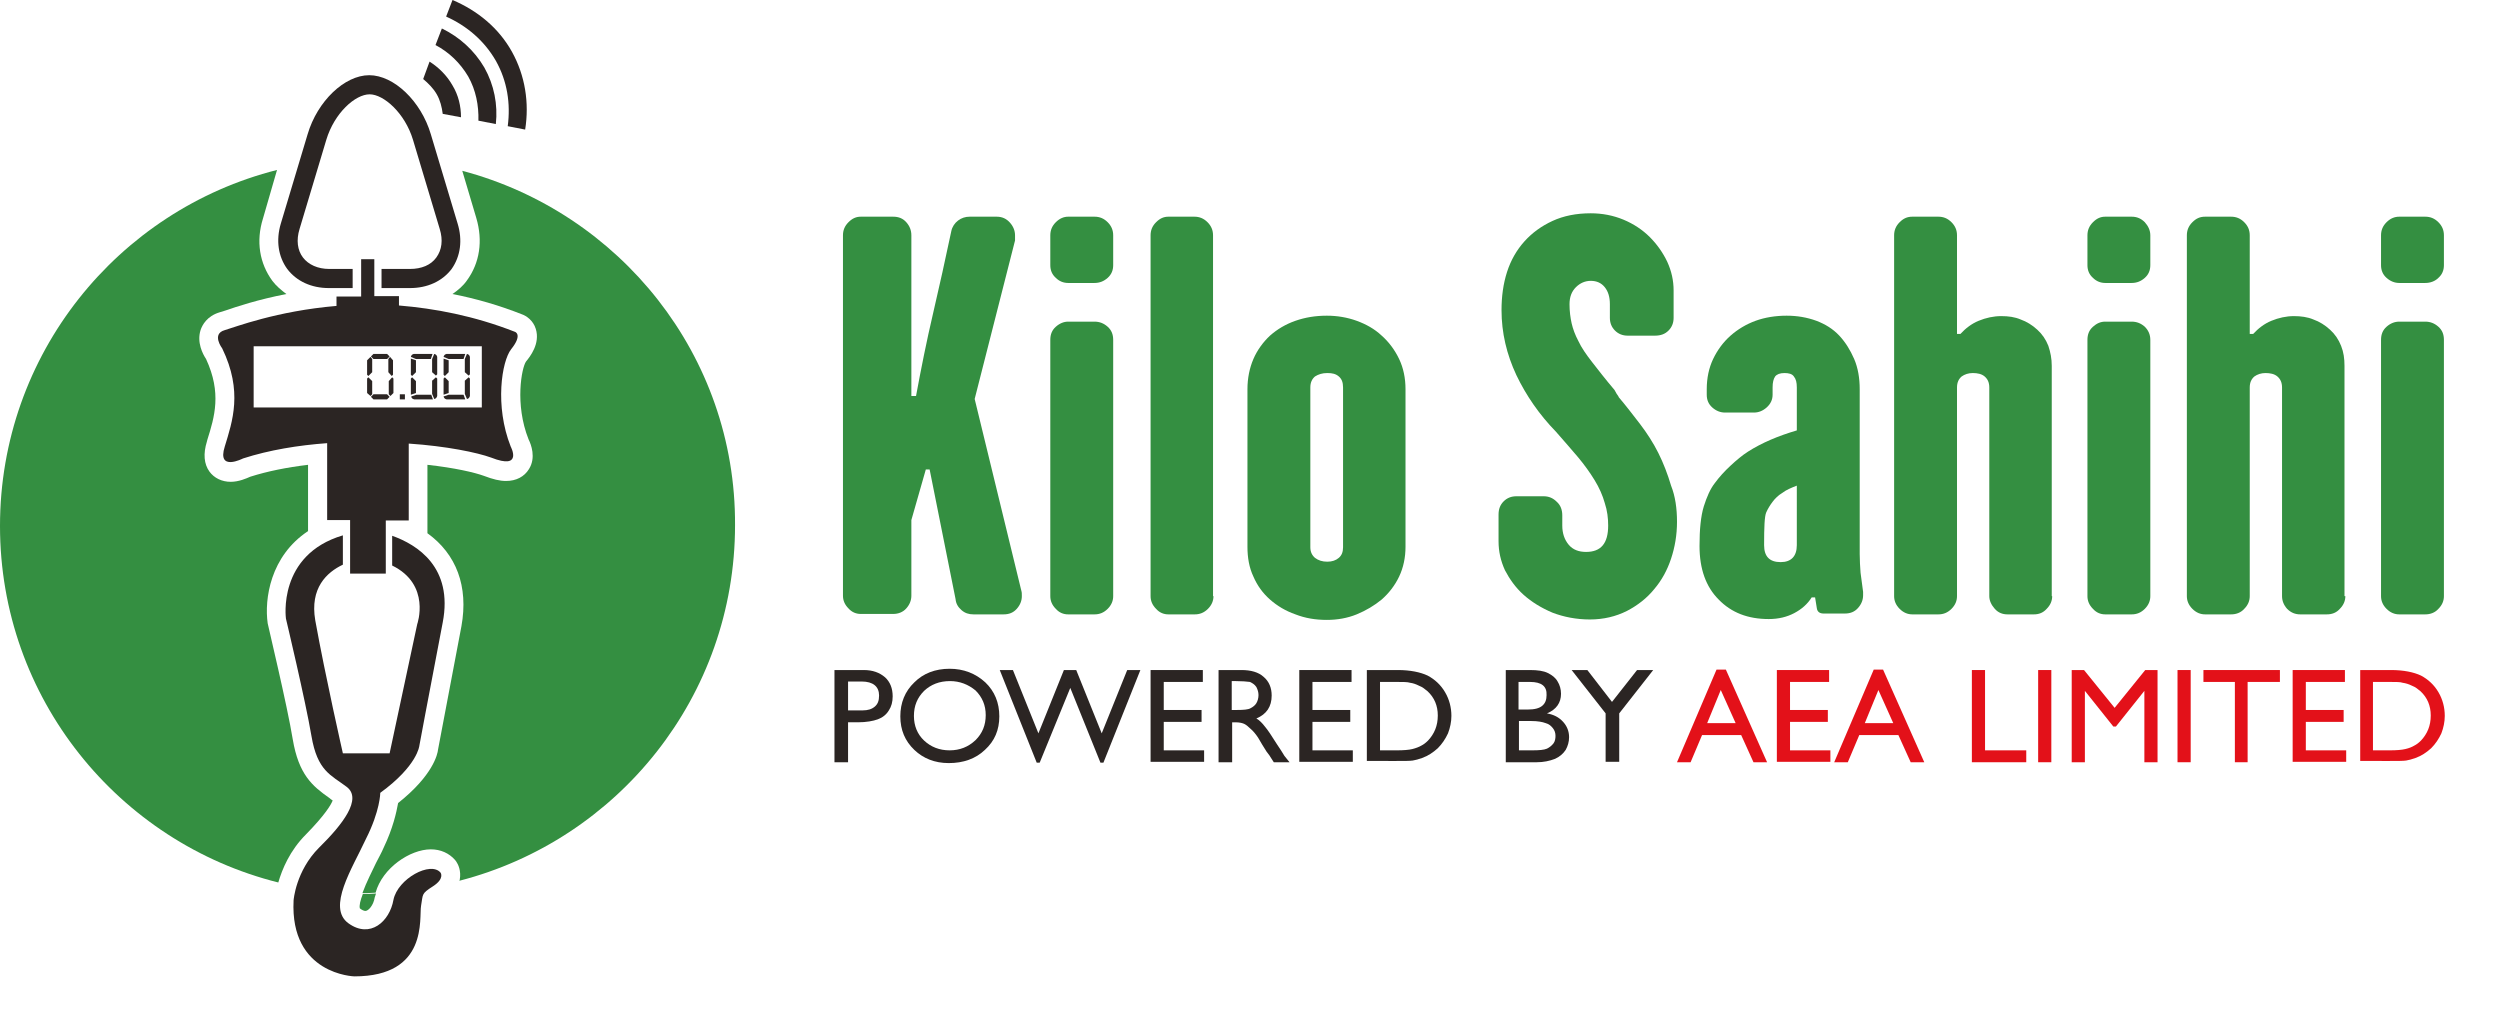 <?xml version="1.0" encoding="utf-8"?>
<!-- Generator: Adobe Illustrator 22.0.1, SVG Export Plug-In . SVG Version: 6.00 Build 0)  -->
<svg version="1.1" id="Layer_1" xmlns="http://www.w3.org/2000/svg" xmlns:xlink="http://www.w3.org/1999/xlink" x="0px" y="0px"
	 viewBox="0 0 588.4 238.3" style="enable-background:new 0 0 588.4 238.3;" xml:space="preserve">
<style type="text/css">
	.st0{fill:#348F41;}
	.st1{fill:#2B2523;}
	.st2{fill:#E31119;}
</style>
<g>
	<g>
		<g>
			<path class="st0" d="M240.4,139.1c0.1,0.3,0.1,0.7,0.1,1.2c0,1.1-0.4,2.1-1.2,3c-0.8,0.9-1.8,1.3-3.1,1.3h-7.1
				c-1.1,0-2-0.3-2.8-1c-0.8-0.7-1.3-1.5-1.4-2.6l-6.1-30.5h-0.9l-3.4,11.9v17.8c0,1.1-0.4,2.1-1.2,3c-0.8,0.9-1.9,1.3-3.1,1.3h-7.6
				c-1.1,0-2.1-0.4-2.9-1.3c-0.9-0.9-1.3-1.9-1.3-3V55.4c0-1.2,0.4-2.2,1.3-3.1c0.9-0.9,1.8-1.3,2.9-1.3h7.6c1.3,0,2.3,0.4,3.1,1.3
				c0.8,0.9,1.2,1.9,1.2,3.1v37.8h1.1c1.2-6.5,2.5-13,4-19.4c1.5-6.4,2.9-12.8,4.3-19.4c0.2-1,0.8-1.9,1.6-2.5
				c0.8-0.6,1.7-0.9,2.7-0.9h6.4c1.3,0,2.3,0.5,3.1,1.4c0.8,0.9,1.2,1.9,1.2,3c0,0.5,0,0.9,0,1.2l-9.5,37.3L240.4,139.1z"/>
			<path class="st0" d="M262,62.4c0,1.2-0.4,2.2-1.3,3c-0.9,0.8-1.9,1.2-3.1,1.2h-6.2c-1.1,0-2.1-0.4-2.9-1.2
				c-0.9-0.8-1.3-1.8-1.3-3v-7c0-1.2,0.4-2.2,1.3-3.1c0.9-0.9,1.9-1.3,2.9-1.3h6.2c1.2,0,2.2,0.4,3.1,1.3c0.9,0.9,1.3,1.9,1.3,3.1
				V62.4z M262,140.3c0,1.1-0.4,2.1-1.3,3c-0.9,0.9-1.9,1.3-3.1,1.3h-6.2c-1.1,0-2.1-0.4-2.9-1.3c-0.9-0.9-1.3-1.9-1.3-3V80
				c0-1.3,0.4-2.3,1.3-3.1c0.9-0.8,1.9-1.2,2.9-1.2h6.2c1.2,0,2.2,0.4,3.1,1.2c0.9,0.8,1.3,1.8,1.3,3.1V140.3z"/>
			<path class="st0" d="M285.6,140.3c0,1.1-0.4,2.1-1.3,3c-0.9,0.9-1.9,1.3-3.1,1.3H275c-1.1,0-2.1-0.4-2.9-1.3
				c-0.9-0.9-1.3-1.9-1.3-3V55.4c0-1.2,0.4-2.2,1.3-3.1c0.9-0.9,1.8-1.3,2.9-1.3h6.1c1.2,0,2.2,0.4,3.1,1.3c0.9,0.9,1.3,1.9,1.3,3.1
				V140.3z"/>
			<path class="st0" d="M330.8,128.7c0,2.5-0.5,4.9-1.5,7c-1,2.1-2.4,3.9-4.1,5.4c-1.7,1.4-3.7,2.6-5.9,3.5c-2.2,0.9-4.6,1.3-7,1.3
				c-2.7,0-5.1-0.4-7.4-1.3c-2.3-0.8-4.3-2-6-3.5c-1.7-1.5-3-3.3-3.9-5.4c-1-2.1-1.4-4.5-1.4-7V91.6c0-2.6,0.5-5,1.4-7.1
				c0.9-2.1,2.3-4,3.9-5.5c1.7-1.5,3.7-2.7,6-3.5c2.3-0.8,4.7-1.2,7.4-1.2c2.4,0,4.8,0.4,7,1.2c2.2,0.8,4.2,1.9,5.9,3.5
				c1.7,1.5,3.1,3.4,4.1,5.5c1,2.1,1.5,4.5,1.5,7.1V128.7z M316.1,91.2c0-1.2-0.3-2-1-2.6c-0.7-0.6-1.5-0.8-2.7-0.8
				c-1.2,0-2.1,0.3-2.9,0.8c-0.7,0.6-1.1,1.4-1.1,2.6v37.6c0,1.1,0.4,1.9,1.1,2.5c0.8,0.6,1.7,0.9,2.9,0.9c1.1,0,2-0.3,2.7-0.9
				c0.7-0.6,1-1.4,1-2.5V91.2z"/>
			<path class="st0" d="M394.7,122.8c0,3.1-0.5,6-1.4,8.7c-0.9,2.7-2.2,5.1-4,7.2c-1.7,2.1-3.9,3.8-6.4,5.1c-2.6,1.3-5.5,2-8.7,2
				c-3.2,0-6.2-0.6-8.8-1.6c-2.6-1.1-4.9-2.5-6.8-4.2c-1.9-1.7-3.3-3.7-4.4-5.8c-1-2.2-1.5-4.4-1.5-6.8v-6.3c0-1.3,0.4-2.3,1.2-3.1
				c0.8-0.8,1.8-1.2,3-1.2h6.4c1.2,0,2.2,0.4,3.1,1.3c0.9,0.8,1.3,1.9,1.3,3.2v2.4c0,1.8,0.5,3.3,1.5,4.5c1,1.2,2.4,1.7,4.1,1.7
				c3.5,0,5.2-2,5.2-6.2c0-1.7-0.2-3.5-0.8-5.3c-0.5-1.8-1.3-3.6-2.4-5.4c-1.1-1.8-2.4-3.6-3.9-5.4c-1.5-1.8-3.3-3.8-5.2-6
				c-3.9-4-7-8.5-9.3-13.3c-2.3-4.9-3.5-10-3.5-15.3c0-3.2,0.4-6.2,1.3-9c0.9-2.8,2.3-5.2,4.1-7.2c1.8-2,4-3.6,6.6-4.8
				c2.6-1.2,5.6-1.8,9-1.8c2.7,0,5.3,0.5,7.7,1.5c2.4,1,4.5,2.4,6.2,4.1c1.7,1.7,3.1,3.7,4.1,5.8c1,2.2,1.5,4.4,1.5,6.8v6.4
				c0,1.2-0.4,2.2-1.2,3c-0.8,0.8-1.8,1.2-3.2,1.2h-6.4c-1.2,0-2.2-0.4-3-1.2c-0.8-0.8-1.2-1.8-1.2-3v-3.2c0-1.7-0.4-3-1.2-4
				c-0.8-1-1.9-1.5-3.3-1.5c-1.3,0-2.5,0.5-3.5,1.5c-1,1-1.5,2.3-1.5,4c0,1.6,0.2,3.2,0.5,4.5c0.3,1.3,0.8,2.7,1.6,4.2
				c0.7,1.5,1.8,3.1,3.2,4.9c1.4,1.8,3.1,4,5.3,6.6c0.2,0.3,0.3,0.6,0.5,0.9c0.2,0.3,0.4,0.5,0.5,0.8c1.7,2,3.3,4.1,5,6.3
				c1.6,2.1,3.1,4.4,4.3,6.8c1.2,2.4,2.2,5,3,7.7C394.3,116.8,394.7,119.7,394.7,122.8z"/>
			<path class="st0" d="M438.5,139.3c0,0.1,0,0.4,0,0.8c0,1.1-0.4,2.1-1.2,3c-0.8,0.9-1.8,1.3-3.1,1.3h-5c-0.9,0-1.5-0.4-1.6-1.3
				l-0.4-2.5h-0.8c-1,1.6-2.4,2.8-4.1,3.7c-1.7,0.9-3.7,1.4-6,1.4c-4.9,0-8.8-1.5-11.8-4.6c-3-3-4.5-7.2-4.5-12.6c0-3.9,0.3-7,1-9.3
				c0.7-2.2,1.5-4.1,2.6-5.5c1.1-1.5,2.3-2.8,3.7-4.1c1.4-1.3,2.7-2.4,4.1-3.3c3.3-2.1,7.1-3.7,11.5-5V91.2c0-1.2-0.2-2-0.7-2.6
				c-0.4-0.6-1.2-0.8-2.2-0.8c-1.1,0-1.8,0.3-2.2,0.8c-0.4,0.6-0.6,1.4-0.6,2.6v1.7c0,1.2-0.5,2.2-1.4,3c-0.9,0.8-1.9,1.2-3,1.2H406
				c-1.1,0-2.1-0.4-3-1.2c-0.9-0.8-1.3-1.8-1.3-3v-1.3c0-2.6,0.5-5,1.5-7.1c1-2.1,2.4-4,4.1-5.5c1.7-1.5,3.7-2.7,5.9-3.5
				c2.2-0.8,4.7-1.2,7.3-1.2c2.5,0,4.8,0.4,7,1.2c2.1,0.8,3.9,1.9,5.4,3.5c1.4,1.5,2.6,3.4,3.5,5.5c0.9,2.1,1.3,4.5,1.3,7.1v38.8
				c0,1.5,0.1,3,0.2,4.4C438.1,136.2,438.3,137.8,438.5,139.3z M422.9,114.3c-1.3,0.5-2.5,1-3.4,1.7c-1,0.6-1.7,1.3-2.3,2.1
				c-0.6,0.8-1.1,1.6-1.5,2.5c-0.4,0.9-0.5,3.5-0.5,7.7c0,2.7,1.3,4,3.9,4c2.5,0,3.8-1.4,3.8-4V114.3z"/>
			<path class="st0" d="M483,140.3c0,1.1-0.4,2.1-1.3,3c-0.8,0.9-1.8,1.3-3,1.3h-6.2c-1.2,0-2.2-0.4-3-1.3c-0.8-0.9-1.3-1.9-1.3-3
				V91.2c0-1.2-0.4-2-1.1-2.6c-0.7-0.6-1.7-0.8-2.8-0.8c-1,0-1.9,0.3-2.6,0.8c-0.7,0.6-1.1,1.4-1.1,2.6v49.1c0,1.1-0.4,2.1-1.3,3
				c-0.9,0.9-1.9,1.3-3.1,1.3h-6.1c-1.1,0-2.1-0.4-3-1.3c-0.9-0.9-1.3-1.9-1.3-3V55.4c0-1.2,0.4-2.2,1.3-3.1c0.9-0.9,1.8-1.3,3-1.3
				h6.1c1.2,0,2.2,0.4,3.1,1.3c0.9,0.9,1.3,1.9,1.3,3.1v23.2h0.8c1.2-1.3,2.6-2.4,4.3-3.1c1.7-0.7,3.5-1.1,5.3-1.1
				c1.7,0,3.2,0.2,4.6,0.8c1.4,0.5,2.7,1.3,3.9,2.4c1.2,1.1,2,2.3,2.6,3.8c0.5,1.5,0.8,3,0.8,4.7V140.3z"/>
			<path class="st0" d="M506.1,62.4c0,1.2-0.4,2.2-1.3,3c-0.9,0.8-1.9,1.2-3.1,1.2h-6.2c-1.1,0-2.1-0.4-2.9-1.2
				c-0.9-0.8-1.3-1.8-1.3-3v-7c0-1.2,0.4-2.2,1.3-3.1c0.9-0.9,1.8-1.3,2.9-1.3h6.2c1.2,0,2.2,0.4,3.1,1.3c0.8,0.9,1.3,1.9,1.3,3.1
				V62.4z M506.1,140.3c0,1.1-0.4,2.1-1.3,3c-0.9,0.9-1.9,1.3-3.1,1.3h-6.2c-1.1,0-2.1-0.4-2.9-1.3c-0.9-0.9-1.3-1.9-1.3-3V80
				c0-1.3,0.4-2.3,1.3-3.1c0.9-0.8,1.8-1.2,2.9-1.2h6.2c1.2,0,2.2,0.4,3.1,1.2c0.8,0.8,1.3,1.8,1.3,3.1V140.3z"/>
			<path class="st0" d="M552,140.3c0,1.1-0.4,2.1-1.3,3c-0.8,0.9-1.8,1.3-3.1,1.3h-6.2c-1.2,0-2.2-0.4-3.1-1.3
				c-0.8-0.9-1.2-1.9-1.2-3V91.2c0-1.2-0.4-2-1.1-2.6c-0.7-0.6-1.7-0.8-2.8-0.8c-1,0-1.9,0.3-2.6,0.8c-0.7,0.6-1.1,1.4-1.1,2.6v49.1
				c0,1.1-0.4,2.1-1.3,3c-0.8,0.9-1.9,1.3-3.1,1.3h-6.1c-1.1,0-2.1-0.4-3-1.3c-0.9-0.9-1.3-1.9-1.3-3V55.4c0-1.2,0.4-2.2,1.3-3.1
				c0.9-0.9,1.8-1.3,3-1.3h6.1c1.2,0,2.2,0.4,3.1,1.3c0.9,0.9,1.3,1.9,1.3,3.1v23.2h0.8c1.2-1.3,2.6-2.4,4.3-3.1
				c1.7-0.7,3.5-1.1,5.3-1.1c1.6,0,3.2,0.2,4.6,0.8c1.4,0.5,2.7,1.3,3.9,2.4c1.2,1.1,2,2.3,2.6,3.8c0.6,1.5,0.8,3,0.8,4.7V140.3z"/>
			<path class="st0" d="M575.2,62.4c0,1.2-0.4,2.2-1.3,3c-0.8,0.8-1.9,1.2-3.1,1.2h-6.1c-1.1,0-2.1-0.4-3-1.2
				c-0.9-0.8-1.3-1.8-1.3-3v-7c0-1.2,0.4-2.2,1.3-3.1c0.9-0.9,1.9-1.3,3-1.3h6.1c1.2,0,2.2,0.4,3.1,1.3c0.9,0.9,1.3,1.9,1.3,3.1
				V62.4z M575.2,140.3c0,1.1-0.4,2.1-1.3,3c-0.8,0.9-1.9,1.3-3.1,1.3h-6.1c-1.1,0-2.1-0.4-3-1.3c-0.9-0.9-1.3-1.9-1.3-3V80
				c0-1.3,0.4-2.3,1.3-3.1c0.9-0.8,1.9-1.2,3-1.2h6.1c1.2,0,2.2,0.4,3.1,1.2c0.9,0.8,1.3,1.8,1.3,3.1V140.3z"/>
		</g>
		<g>
			<path class="st1" d="M196.4,179.4v-21.7h6.9c2.1,0,3.7,0.6,5,1.7c1.2,1.1,1.8,2.6,1.8,4.5c0,1.3-0.3,2.4-0.9,3.3
				c-0.6,1-1.5,1.7-2.6,2.1c-1.1,0.4-2.7,0.7-4.7,0.7h-2.3v9.4H196.4z M202.8,160.4h-3.2v6.8h3.4c1.3,0,2.2-0.3,2.9-0.9
				c0.7-0.6,1-1.4,1-2.6C206.9,161.6,205.5,160.4,202.8,160.4z"/>
			<path class="st1" d="M223.5,157.4c3.3,0,6.1,1.1,8.4,3.2c2.2,2.1,3.3,4.8,3.3,8c0,3.2-1.1,5.8-3.4,7.9c-2.2,2.1-5.1,3.1-8.5,3.1
				c-3.3,0-6-1.1-8.1-3.1c-2.2-2.1-3.3-4.7-3.3-7.9c0-3.2,1.1-5.9,3.3-8C217.3,158.5,220.1,157.4,223.5,157.4z M223.6,160.3
				c-2.5,0-4.5,0.8-6.1,2.3c-1.6,1.6-2.4,3.5-2.4,5.9c0,2.3,0.8,4.3,2.4,5.8c1.6,1.5,3.6,2.3,6,2.3c2.4,0,4.4-0.8,6.1-2.4
				c1.6-1.6,2.4-3.5,2.4-5.9c0-2.3-0.8-4.2-2.4-5.8C227.9,161.1,225.9,160.3,223.6,160.3z"/>
			<path class="st1" d="M265.3,157.7h3.1l-8.7,21.8h-0.7l-7.1-17.6l-7.2,17.6H244l-8.7-21.8h3.1l6,14.9l6-14.9h2.9l6,14.9
				L265.3,157.7z"/>
			<path class="st1" d="M270.8,157.7h12.3v2.8h-9.2v6.6h8.9v2.8h-8.9v6.7h9.5v2.7h-12.6V157.7z"/>
			<path class="st1" d="M286.8,179.4v-21.7h5.4c2.2,0,4,0.5,5.2,1.6c1.3,1.1,1.9,2.6,1.9,4.4c0,1.3-0.3,2.4-0.9,3.3
				c-0.6,0.9-1.5,1.6-2.7,2.1c0.7,0.4,1.4,1.1,2,1.9c0.7,0.8,1.6,2.2,2.8,4.1c0.8,1.2,1.4,2.1,1.8,2.8l1.2,1.5h-3.7l-0.9-1.4
				c0-0.1-0.1-0.1-0.2-0.3l-0.6-0.8l-1-1.6l-1-1.7c-0.6-0.9-1.2-1.6-1.8-2.1c-0.5-0.5-1-0.9-1.4-1.1c-0.4-0.2-1.1-0.4-2.1-0.4h-0.8
				v9.4H286.8z M290.8,160.3h-0.9v6.8h1.2c1.6,0,2.7-0.1,3.2-0.4c0.6-0.3,1.1-0.7,1.4-1.2c0.3-0.5,0.5-1.2,0.5-1.9
				c0-0.7-0.2-1.3-0.5-1.9c-0.4-0.6-0.9-0.9-1.5-1.2C293.4,160.4,292.3,160.3,290.8,160.3z"/>
			<path class="st1" d="M305.8,157.7h12.3v2.8h-9.2v6.6h8.9v2.8h-8.9v6.7h9.5v2.7h-12.6V157.7z"/>
			<path class="st1" d="M321.7,179.3v-21.6h7.3c2.9,0,5.3,0.5,7,1.3c1.7,0.9,3.1,2.2,4.1,3.9c1,1.7,1.5,3.6,1.5,5.6
				c0,1.4-0.3,2.8-0.8,4.1c-0.6,1.3-1.4,2.5-2.4,3.5c-1.1,1-2.3,1.8-3.7,2.3c-0.8,0.3-1.6,0.5-2.2,0.6c-0.7,0.1-2,0.1-3.9,0.1H321.7
				z M328.7,160.5h-3.9v16.1h4c1.5,0,2.8-0.1,3.6-0.3c0.8-0.2,1.6-0.5,2.1-0.8c0.6-0.3,1.1-0.7,1.6-1.2c1.5-1.6,2.3-3.5,2.3-5.9
				c0-2.3-0.8-4.2-2.4-5.7c-0.6-0.5-1.2-1-2-1.3c-0.8-0.4-1.4-0.6-2.1-0.7C331.3,160.5,330.2,160.5,328.7,160.5z"/>
			<path class="st1" d="M361.7,179.4h-7.3v-21.7h5.7c1.8,0,3.2,0.2,4.2,0.7c1,0.5,1.8,1.1,2.3,2c0.5,0.8,0.8,1.8,0.8,2.9
				c0,2.1-1.1,3.7-3.3,4.6c1.6,0.3,2.8,0.9,3.8,2c0.9,1,1.4,2.2,1.4,3.6c0,1.1-0.3,2.1-0.8,3c-0.6,0.9-1.4,1.6-2.5,2.1
				C364.7,179.1,363.3,179.4,361.7,179.4z M360.1,160.5h-2.7v6.5h2.1c1.7,0,2.8-0.3,3.5-0.9c0.7-0.6,1-1.4,1-2.5
				C364.1,161.5,362.8,160.5,360.1,160.5z M360.4,169.7h-2.9v6.9h3.1c1.7,0,2.8-0.1,3.5-0.4c0.6-0.3,1.1-0.7,1.5-1.2
				c0.4-0.5,0.5-1.2,0.5-1.8c0-0.7-0.2-1.3-0.6-1.8c-0.4-0.5-0.9-1-1.7-1.2C363,169.9,361.9,169.7,360.4,169.7z"/>
			<path class="st1" d="M385.3,157.7h3.8l-8,10.2v11.4h-3.2v-11.4l-8-10.2h3.7l5.8,7.5L385.3,157.7z"/>
			<path class="st2" d="M404,157.6h2.2l9.7,21.8h-3.2l-2.9-6.4h-9.2l-2.7,6.4h-3.2L404,157.6z M408.5,170.2l-3.5-7.8l-3.2,7.8H408.5
				z"/>
			<path class="st2" d="M418.2,157.7h12.3v2.8h-9.2v6.6h8.9v2.8h-8.9v6.7h9.5v2.7h-12.6V157.7z"/>
			<path class="st2" d="M441,157.6h2.2l9.7,21.8h-3.2l-2.9-6.4h-9.2l-2.7,6.4h-3.2L441,157.6z M445.6,170.2l-3.5-7.8l-3.2,7.8H445.6
				z"/>
			<path class="st2" d="M464.1,157.7h3.1v18.9h9.7v2.8h-12.8V157.7z"/>
			<path class="st2" d="M479.7,157.7h3.1v21.7h-3.1V157.7z"/>
			<path class="st2" d="M504.9,157.7h2.9v21.7h-3.1v-16.8l-6.7,8.4h-0.6l-6.7-8.4v16.8h-3.1v-21.7h2.9l7.2,8.9L504.9,157.7z"/>
			<path class="st2" d="M512.5,157.7h3.1v21.7h-3.1V157.7z"/>
			<path class="st2" d="M518.5,157.7h18.1v2.8h-7.6v18.9H526v-18.9h-7.4V157.7z"/>
			<path class="st2" d="M539.6,157.7h12.3v2.8h-9.2v6.6h8.9v2.8h-8.9v6.7h9.5v2.7h-12.6V157.7z"/>
			<path class="st2" d="M555.5,179.3v-21.6h7.3c2.9,0,5.3,0.5,7,1.3c1.7,0.9,3.1,2.2,4.1,3.9c1,1.7,1.5,3.6,1.5,5.6
				c0,1.4-0.3,2.8-0.8,4.1c-0.6,1.3-1.4,2.5-2.4,3.5c-1.1,1-2.3,1.8-3.7,2.3c-0.8,0.3-1.6,0.5-2.2,0.6c-0.7,0.1-2,0.1-3.9,0.1H555.5
				z M562.4,160.5h-3.9v16.1h4c1.5,0,2.8-0.1,3.6-0.3c0.9-0.2,1.6-0.5,2.1-0.8c0.6-0.3,1.1-0.7,1.6-1.2c1.5-1.6,2.3-3.5,2.3-5.9
				c0-2.3-0.8-4.2-2.4-5.7c-0.6-0.5-1.2-1-2-1.3c-0.8-0.4-1.5-0.6-2.2-0.7C565,160.5,563.9,160.5,562.4,160.5z"/>
		</g>
	</g>
	<g>
		<g>
			<g>
				<path class="st1" d="M120.3,82.2c2.8-3.5,0.9-4.1,0.9-4.1c-9.7-3.8-18.9-5.5-27.3-6.2v-2.2h-5.8V61H85v8.8h-5.8V72
					c-14.1,1.2-23.9,5-26.3,5.7c-3.2,0.9-0.6,4.3-0.6,4.3c4.9,10.1,2.4,17.2,0.6,23.1c-1.9,6,4.3,2.8,4.3,2.8c6.2-2,13-3.1,19.8-3.6
					v18.1h5.4V135h8.4v-12.5h5.4v-18.1c8.9,0.6,16.1,2.1,19.4,3.3c7.6,3,4.6-2.6,4.6-2.6C116.4,95.5,118.1,85,120.3,82.2z
					 M113.4,95.9H59.7V81.5h53.7V95.9z"/>
			</g>
			<g>
				<path class="st1" d="M89.5,186.6c8.8-6.4,9.2-11.1,9.2-11.1s1.8-9.7,5.5-29c2.5-13-6-18.3-11.9-20.4v7
					c9.2,4.5,5.9,13.8,5.9,13.8l-6.5,30.4h-11c0,0-4.1-18-6.5-31.3c-1.3-7.6,2.7-11.3,6.5-13.1v-6.9c-15.5,4.6-13.4,19.6-13.4,19.6
					s4.6,19.3,6,27.6c1.4,8.3,4.6,9.2,8.3,12c3.7,2.8-0.9,8.8-6.5,14.3c-5.5,5.5-6,12.4-6,12.4c-0.9,17.5,14.3,17.9,14.3,17.9
					c17.5,0,15.2-13.8,15.7-16.6c0.5-2.8,0-2.8,2.8-4.6s1.8-3.2,1.8-3.2c-2.3-2.8-10.1,1.4-11.1,6.4c-0.9,5.1-5.5,9.2-10.6,5.5
					c-5.1-3.7,0.9-12.9,4.1-19.8C89.5,190.8,89.5,186.6,89.5,186.6z"/>
			</g>
			<g>
				<path class="st1" d="M107.7,52.6l-6.3-21c-2.3-7.8-8.7-13.9-14.5-13.9c-5.8,0-12.2,6.1-14.5,13.9l-6.3,21
					c-1.2,4-0.6,7.8,1.5,10.7c2.2,2.9,5.7,4.5,9.8,4.5H83v-4.5h-5.5c-2.7,0-4.9-1-6.2-2.7c-1.3-1.7-1.6-4.1-0.8-6.7l6.3-21
					c1.9-6.3,6.8-10.7,10.2-10.7c3.3,0,8.3,4.4,10.2,10.7l6.3,21c0.8,2.6,0.5,4.9-0.8,6.7c-1.3,1.8-3.5,2.7-6.2,2.7h-6.7v4.5h6.7
					c4.1,0,7.6-1.6,9.8-4.5C108.4,60.3,108.9,56.5,107.7,52.6z"/>
			</g>
			<g>
				<path class="st1" d="M86.7,88.5l-0.3-0.3v-3.4l0.8-0.8l0.4,0.5v3.1L86.7,88.5z M87.6,89.7v3.1l-0.4,0.4l-0.8-0.7v-3.4l0.3-0.3
					L87.6,89.7z M91.1,84.5h-3.2l-0.6-0.6l0.6-0.6h3.2l0.6,0.6L91.1,84.5z M91.7,93.4L91.1,94h-3.2l-0.6-0.6l0.6-0.6h3.2L91.7,93.4z
					 M91.4,87.6v-3.1l0.4-0.5l0.7,0.8v3.4l-0.3,0.3L91.4,87.6z M92.3,88.8l0.3,0.3v3.4l-0.7,0.7l-0.4-0.4v-3.1L92.3,88.8z"/>
				<path class="st1" d="M95.3,94h-1.2v-1.2h1.2V94z"/>
				<path class="st1" d="M97.9,84.8v2.8L97,88.5l-0.3-0.3v-3.8L97.9,84.8z M96.7,92.9v-3.8l0.3-0.3l0.9,0.9v2.8L96.7,92.9z
					 M101.9,94h-4.4c-0.4-0.1-0.7-0.3-0.7-0.7l1.2-0.4h3.5L101.9,94z M101.4,84.5h-3.5l-1.2-0.5c0.1-0.4,0.3-0.6,0.7-0.7h4.4
					L101.4,84.5z M101.7,87.6v-3.1l0.5-1.2c0.4,0.1,0.6,0.3,0.7,0.7v4.1l-0.3,0.3L101.7,87.6z M102.6,88.8l0.3,0.3v4.1
					c-0.1,0.4-0.4,0.7-0.7,0.7l-0.5-1.2v-3.1L102.6,88.8z"/>
				<path class="st1" d="M105.6,84.8v2.8l-0.9,0.9l-0.3-0.3v-3.8L105.6,84.8z M104.4,92.9v-3.8l0.3-0.3l0.9,0.9v2.8L104.4,92.9z
					 M109.5,94h-4.4c-0.4-0.1-0.6-0.3-0.7-0.7l1.2-0.4h3.5L109.5,94z M109.1,84.5h-3.5l-1.2-0.5c0.1-0.4,0.3-0.6,0.7-0.7h4.4
					L109.1,84.5z M109.4,87.6v-3.1l0.5-1.2c0.4,0.1,0.6,0.3,0.7,0.7v4.1l-0.3,0.3L109.4,87.6z M110.3,88.8l0.3,0.3v4.1
					c-0.1,0.4-0.4,0.7-0.7,0.7l-0.5-1.2v-3.1L110.3,88.8z"/>
			</g>
		</g>
		<g>
			<path class="st0" d="M84.7,213.8c0.5,0.4,1,0.6,1.3,0.6c0.7,0,1.9-1.3,2.2-3.2c0.1-0.3,0.2-0.6,0.3-0.9c-0.6,0-1.3,0.1-1.9,0.1
				c-0.4,0-0.8,0-1.2,0C84.8,211.9,84.5,213.2,84.7,213.8z"/>
			<path class="st0" d="M108.8,40.2l3.3,11.1c1.6,5.4,0.8,10.6-2.2,14.7c-0.9,1.3-2.1,2.3-3.4,3.2c5.6,1.1,11.1,2.7,16.4,4.8
				c0.9,0.3,2.6,1.4,3.2,3.4c1.1,3.5-1.4,6.6-2.3,7.7c-1,1.4-2.7,10,0.6,18.3c0.6,1.2,1.8,4.3,0.1,7c-1.1,1.8-3,2.8-5.4,2.8l0,0
				c-1.5,0-3.1-0.4-5.2-1.2c-2.2-0.8-6.9-1.9-13.3-2.6v16.1c6.8,4.9,9.7,12.5,8,21.9l-5.5,29c-0.1,1.1-1.2,6.1-9.4,12.6
				c-0.4,2.2-1.2,5.9-3.4,10.5c-0.5,1.2-1.2,2.4-1.8,3.6c-0.8,1.7-2.3,4.6-3.2,7.1c0.4,0,0.8,0,1.2,0c0.7,0,1.3-0.1,1.9-0.1
				c1.6-5.8,8.1-10.2,13-10.2c2.3,0,4.3,0.9,5.7,2.5l0.3,0.4c0.4,0.6,1.2,2.1,0.8,4.3c0,0.1-0.1,0.1-0.1,0.2
				c37.3-9.6,64.9-43.4,64.9-83.7C173.2,83.6,145.8,50,108.8,40.2z"/>
			<path class="st0" d="M78.3,188.4c-0.3-0.2-0.6-0.4-0.8-0.6c-4-2.8-7.2-5.5-8.6-13.8c-1.3-8-5.9-27.1-5.9-27.3
				c-0.8-5.7,0.6-15.8,9.5-21.7v-15.6c-5,0.6-9.5,1.5-13.6,2.8c-0.9,0.4-2.7,1.2-4.6,1.2c-2.1,0-3.9-0.9-5-2.4
				c-1.3-1.8-1.5-4.2-0.6-7.1l0.1-0.4c1.7-5.4,3.4-11-0.3-19c-0.8-1.2-2.2-3.9-1.3-6.8c0.4-1.2,1.5-3.3,4.5-4.2
				c0.3-0.1,0.7-0.2,1.3-0.4c2.6-0.9,7.7-2.6,14.4-3.9c-1.2-0.9-2.4-1.9-3.3-3.1c-3-4.1-3.9-9.3-2.2-14.7L65.2,40
				C27.7,49.5,0,83.4,0,123.8c0,40.5,27.9,74.5,65.5,83.9c0.9-3.1,2.7-7.5,6.5-11.3C76.6,191.7,77.9,189.4,78.3,188.4z"/>
		</g>
	</g>
	<path class="st1" d="M101.1,14.5l-1.5,4.1c1.2,1,2.4,2.2,3.2,3.6c0.8,1.4,1.2,3,1.4,4.6l4.3,0.8c0-2.6-0.6-5.2-2-7.5
		C105.2,17.8,103.3,15.9,101.1,14.5z"/>
	<path class="st1" d="M104,6.7l-1.5,3.9c3.2,1.7,5.8,4.2,7.7,7.4c1.8,3.2,2.5,6.8,2.4,10.4l4.1,0.8c0.5-4.6-0.4-9.2-2.7-13.3
		C111.6,11.8,108.1,8.7,104,6.7z"/>
	<path class="st1" d="M106.5,0L105,3.9c4.9,2.2,9,5.7,11.7,10.4c2.7,4.8,3.5,10.1,2.8,15.4l4.1,0.8c1-6.3,0-12.7-3.1-18.3
		C117.4,6.6,112.4,2.5,106.5,0z"/>
</g>
</svg>

